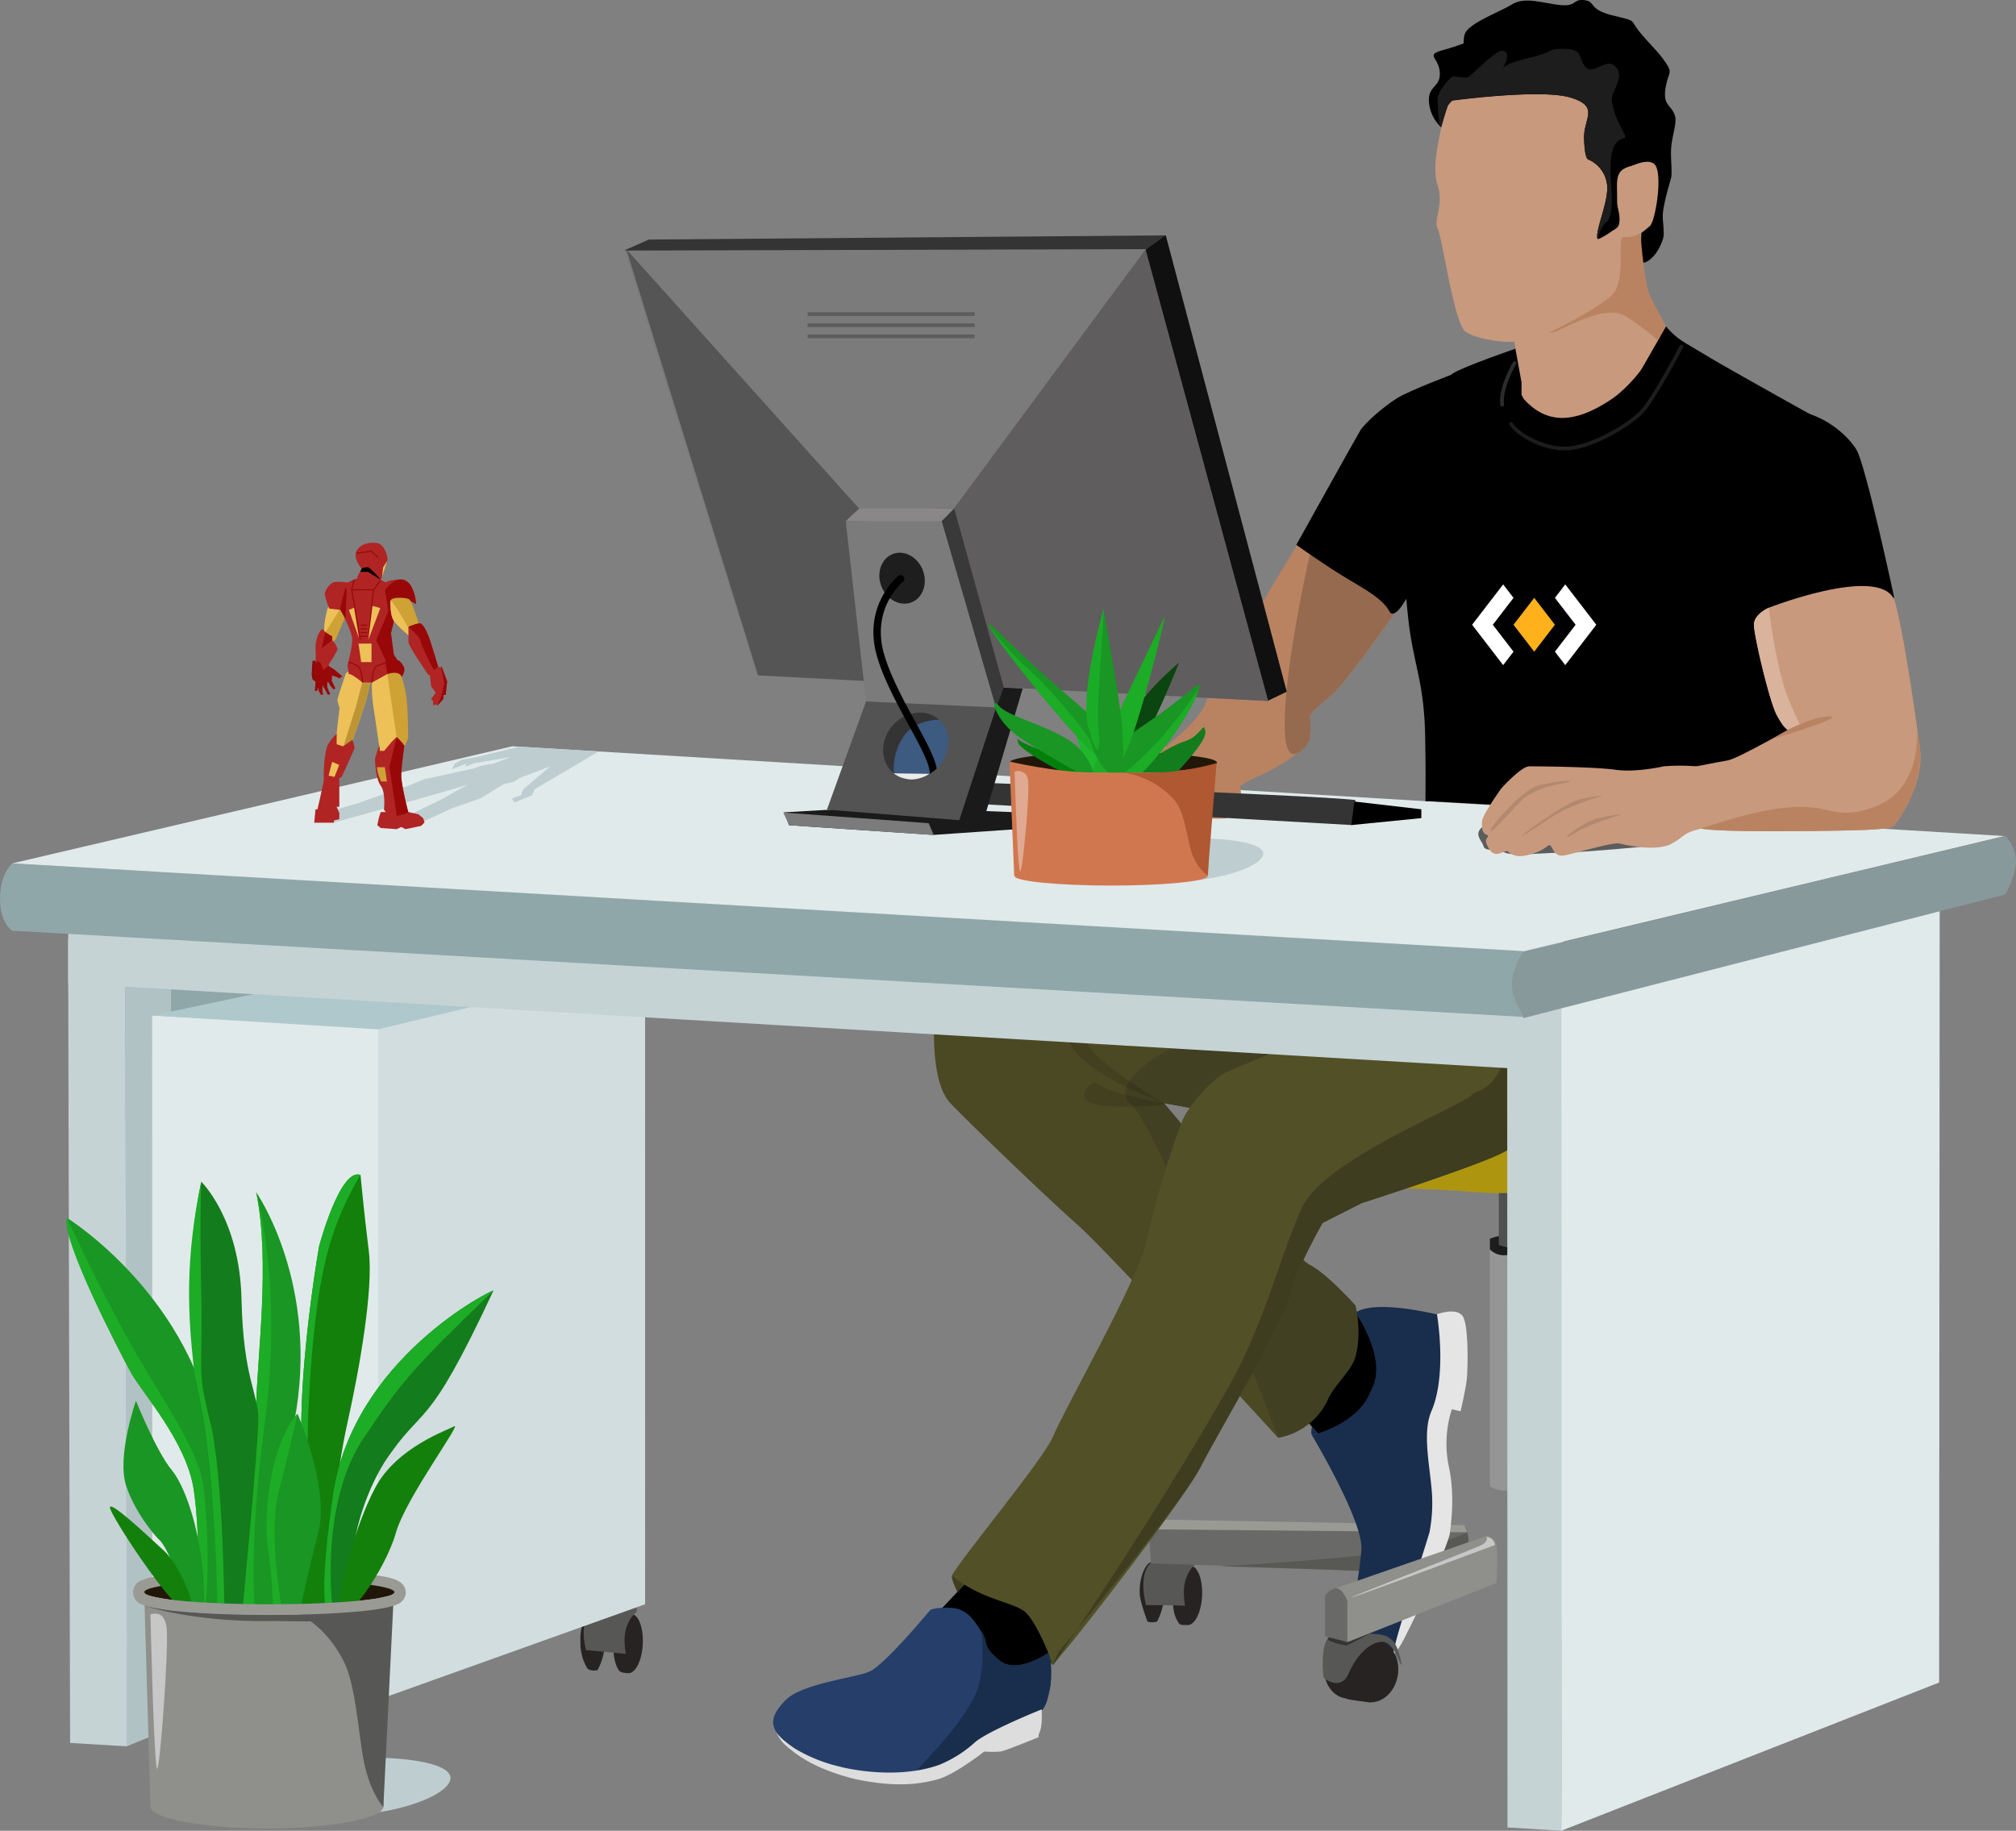 <svg id="Salesforce_service" data-name="Salesforce service" xmlns="http://www.w3.org/2000/svg" width="544.278" height="494.364" viewBox="0 0 544.278 494.364">
  <rect x="0" y="0" width="544.278" height="494.364" fill="#808080" stroke="none"/>
  <defs>
    <style>
      .cls-1, .cls-15, .cls-37, .cls-48, .cls-52, .cls-53, .cls-66, .cls-67 {
        fill: none;
      }

      .cls-2 {
        fill: #272323;
      }

      .cls-3 {
        fill: #575756;
      }

      .cls-4 {
        fill: #9a9a95;
      }

      .cls-5 {
        fill: #696967;
      }

      .cls-6 {
        fill: #585855;
      }

      .cls-7 {
        fill: #192d4d;
      }

      .cls-8 {
        fill: #e6e5e5;
      }

      .cls-9 {
        fill: #343433;
      }

      .cls-10 {
        fill: #8f8f8b;
      }

      .cls-11 {
        fill: #c7c7c7;
      }

      .cls-12 {
        fill: #253f6a;
      }

      .cls-13 {
        fill: #ddd;
      }

      .cls-14 {
        fill: #ad9510;
      }

      .cls-15 {
        stroke: #b4a263;
        stroke-dasharray: 2;
      }

      .cls-15, .cls-37, .cls-52, .cls-53, .cls-67 {
        stroke-linecap: round;
      }

      .cls-16 {
        opacity: 0.162;
      }

      .cls-17 {
        fill: #b4a263;
      }

      .cls-18 {
        fill: #887a48;
      }

      .cls-19 {
        fill: #4b4924;
      }

      .cls-20 {
        fill: #3e3d20;
      }

      .cls-21 {
        fill: #414022;
      }

      .cls-22 {
        fill: #525027;
      }

      .cls-23 {
        fill: #959595;
      }

      .cls-24 {
        fill: #1c1c1c;
      }

      .cls-25 {
        fill: #505050;
      }

      .cls-26 {
        opacity: 0.125;
      }

      .cls-27 {
        fill: #90a7aa;
      }

      .cls-28 {
        fill: #b1c2c4;
      }

      .cls-29 {
        fill: #d1ddde;
      }

      .cls-30 {
        fill: #e1eaeb;
      }

      .cls-31 {
        fill: #afc8cb;
      }

      .cls-32 {
        fill: #c6d3d5;
      }

      .cls-33 {
        fill: #87999b;
      }

      .cls-34 {
        fill: #b98362;
      }

      .cls-35 {
        fill: #966a4f;
      }

      .cls-36 {
        fill: #343434;
      }

      .cls-37 {
        stroke: #000;
        stroke-width: 2px;
      }

      .cls-38 {
        fill: #1a1a1a;
      }

      .cls-39 {
        fill: #535353;
      }

      .cls-40 {
        fill: #7c7b7b;
      }

      .cls-41 {
        fill: #5f5d5d;
      }

      .cls-42 {
        fill: #555;
      }

      .cls-43 {
        fill: #393939;
      }

      .cls-44 {
        fill: #101010;
      }

      .cls-45 {
        fill: #3d5a80;
      }

      .cls-46 {
        fill: #edebeb;
      }

      .cls-47 {
        fill: #898787;
      }

      .cls-48 {
        stroke: #5d5d5d;
      }

      .cls-49 {
        fill: #1f1e1e;
      }

      .cls-50 {
        fill: #c8997d;
      }

      .cls-51 {
        fill: #1d1d1d;
      }

      .cls-52 {
        stroke: #1d1d1d;
      }

      .cls-53 {
        stroke: #2c2c2c;
      }

      .cls-54 {
        fill: #fff;
      }

      .cls-55 {
        fill: #ffb11c;
      }

      .cls-56 {
        fill: #5c5c5c;
      }

      .cls-57 {
        fill: #b2886f;
      }

      .cls-58 {
        fill: #d9b39b;
      }

      .cls-59 {
        fill: #beced0;
      }

      .cls-60 {
        fill: #edc158;
      }

      .cls-61 {
        fill: #be9534;
      }

      .cls-62 {
        fill: #cfa236;
      }

      .cls-63 {
        fill: #b12424;
      }

      .cls-64 {
        fill: #980809;
      }

      .cls-65 {
        fill: #b02424;
      }

      .cls-66, .cls-67 {
        stroke: #980809;
        stroke-width: 0.3px;
      }

      .cls-68 {
        fill: #890a0b;
      }

      .cls-69 {
        fill: #211709;
      }

      .cls-70 {
        fill: #137c1c;
      }

      .cls-71 {
        fill: #0b450f;
      }

      .cls-72 {
        fill: #1fb72b;
      }

      .cls-73 {
        fill: #199623;
      }

      .cls-74 {
        fill: #1cac26;
      }

      .cls-75 {
        fill: #02800b;
      }

      .cls-76 {
        fill: #1aac26;
      }

      .cls-77 {
        fill: #d1774f;
      }

      .cls-78 {
        fill: #af5831;
      }

      .cls-79 {
        fill: #e0aa92;
      }

      .cls-80 {
        fill: #13800b;
      }

      .cls-81 {
        fill: #1dac26;
      }
    </style>
  </defs>
  <g id="Illustration" transform="translate(0)">
    <g id="stand" transform="translate(307.266 410.309)">
      <path id="Path_7956" data-name="Path 7956" class="cls-2" d="M3.5,16.057c1.933,0,4.361-3.994,4.361-8.412,0-2.3-.363-5.045-1.807-7.005C5.608-.269,4.428.057,3.5.057c-1.933,0-3.5,3.582-3.5,8S1.567,16.057,3.5,16.057Z" transform="matrix(-0.999, -0.052, 0.052, -0.999, 16.85, 28.737)"/>
      <path id="Path_7957" data-name="Path 7957" class="cls-2" d="M2.959,16.232c1.634,0,3.686-3.994,3.686-8.412,0-2.3-1.7-7.567-1.7-7.567A4.911,4.911,0,0,0,3.809,0,9.625,9.625,0,0,0,2.373.117,16.8,16.8,0,0,0,0,8.232C0,12.65,1.325,16.232,2.959,16.232Z" transform="translate(7.485 27.563) rotate(177)"/>
      <path id="Path_7955" data-name="Path 7955" class="cls-3" d="M3418.857,1843.418h0c-.006,0-3.139,2.078-3.3,7.439a24.681,24.681,0,0,0,.331,3.894s-3.44-.168-10.525-.168c0,0-2.383-8.346,1.419-11.541s9.722-.726,9.722-.726" transform="translate(-3403.21 -1831.466)"/>
      <path id="Path_7953" data-name="Path 7953" class="cls-4" d="M3416.549,1833l-82.975-1.529-2.173,2.747,85.994.848Z" transform="translate(-3328.519 -1831.466)"/>
      <path id="Path_7954" data-name="Path 7954" class="cls-5" d="M3397.811,1845.9c-4.074-.6-66.164-2.582-66.164-2.582l-.545-9.2,85.945.8s.73,2.694,0,3.03S3397.811,1845.9,3397.811,1845.9Z" transform="translate(-3328.198 -1831.466)"/>
      <path id="Path_7958" data-name="Path 7958" class="cls-6" d="M3378.505,1845.9c-4.074-.6-47.4-1.8-47.4-1.8s28.538-1.516,45.2-3.813,21.443-5.378,21.443-5.378.73,2.694,0,3.03S3378.505,1845.9,3378.505,1845.9Z" transform="translate(-3308.893 -1831.466)"/>
    </g>
    <g id="Group_919" data-name="Group 919" transform="translate(342.437 348.169)">
      <path id="Path_7944" data-name="Path 7944" d="M630.574,3046.038c1.09,1,10,7.062,10,7.062s8.488,12.318,5.469,20.638-15.467,12.12-15.467,12.12l-14.1-16.4Z" transform="translate(-616.478 -3046.038)"/>
      <path id="Path_7945" data-name="Path 7945" class="cls-7" d="M634.932,3054.465l-5.983-1.354s-18.694-4.9-23.7-.45c-.316.281.606-.808,2.3,2.68s6.007,11.584,2.194,18.25c-3.409,8.982-15.822,11.811-15.822,11.811s13.856,23.134,13.358,30.832-3.583,21-2.435,24.9,5.661,8.082,9.4,6S631.433,3113,631.1,3111.046s-1.32-21.391-1.1-25.644a29.024,29.024,0,0,1,1.1-6.927Z" transform="translate(-582.169 -3046.038)"/>
      <path id="Path_7946" data-name="Path 7946" class="cls-8" d="M604.7,3052.76s5.927-2.259,7.241,1.065,1.076,13.485.848,16.151-1.713,8.981-1.713,8.981l-2.35-.554a30.263,30.263,0,0,0-.9,15.085c1.744,7.685.76,15.267.335,18.514-.311,2.371-6.908,17.749-11.505,26.775a38.178,38.178,0,0,1-3.494,5.986c-2.02,2.011,8.77-30.07,9.554-33.3a41.493,41.493,0,0,0,.473-12.153c-.605-6.528-2.352-14.911,0-20.349C607.534,3068.906,604.7,3052.76,604.7,3052.76Z" transform="translate(-559.189 -3046.038)"/>
      <path id="Path_8003" data-name="Path 8003" class="cls-7" d="M633.5,3085.418s-.379-.446,0-2.289c.022,0,1.6,1.863,1.6,1.863Z" transform="translate(-621.743 -3046.038)"/>
    </g>
    <g id="chair-stand" transform="translate(356.339 414.785)">
      <ellipse id="Ellipse_87" data-name="Ellipse 87" class="cls-2" cx="7" cy="8.5" rx="7" ry="8.5" transform="translate(19.891 45.806) rotate(-172)"/>
      <path id="Path_7951" data-name="Path 7951" class="cls-2" d="M7,17.2c3.866,0,7-3.806,7-8.5S10.866.2,7,.2C6.382-.156.12.073.12.073S0,4.717,0,8.7C0,13.393,3.134,17.2,7,17.2Z" transform="translate(13.864 45.002) rotate(-172)"/>
      <path id="Path_7950" data-name="Path 7950" class="cls-3" d="M3370.43,1870.694c-.783-.069-2.084-6.518-5.506-6.207s-6.749,3.811-8.843,8.595-6.615,1.376-6.735,1.022-1-9.323,1.7-11.04,13.088-.591,13.088-.591a5.609,5.609,0,0,1,4.125,2.014C3369.825,1866.512,3370.43,1870.694,3370.43,1870.694Z" transform="translate(-3348.342 -1835.942)"/>
      <path id="Path_7952" data-name="Path 7952" class="cls-9" d="M3362.689,1865.509s-6.4-1.094-4.8-2.233,11.165-1.011,11.165-1.011Z" transform="translate(-3355.481 -1835.942)"/>
      <path id="Path_7949" data-name="Path 7949" class="cls-5" d="M3369.03,1864.578c-.138-.074-6.058-1.565-6.058-1.565s.036-10.52,0-10.9,2.147-2.6,3.656-2.009,3.193,4.027,3.193,4.027Z" transform="translate(-3361.588 -1835.942)"/>
      <path id="Path_7947" data-name="Path 7947" class="cls-10" d="M3363.872,1835.942a2.875,2.875,0,0,1,2.768,2.743c.437,2.8,0,9.9,0,9.9l-40.256,16v-11.147a11.674,11.674,0,0,0-1.49-2.583,2.281,2.281,0,0,0-1.574-.852Z" transform="translate(-3318.953 -1835.942)"/>
      <path id="Path_7948" data-name="Path 7948" class="cls-11" d="M3360.443,1836.092a3.786,3.786,0,0,1,1.586.805,2.787,2.787,0,0,1,.657,1.473s-39.033,14.526-38.723,14.149,33.044-13.085,35.088-14.149S3360.443,1836.092,3360.443,1836.092Z" transform="translate(-3315.443 -1835.942)"/>
    </g>
    <g id="Group_920" data-name="Group 920" transform="translate(208.727 424.037)">
      <path id="Path_7967" data-name="Path 7967" d="M741.842,861.422l-10.566,11.217,11.034,16.627s12.39,1.1,13.1,0,8.76-7.884,8.76-7.884l-.935-10.271Z" transform="translate(-686.626 -861.422)"/>
      <path id="Path_7966" data-name="Path 7966" class="cls-12" d="M808.4,883.457s-8.735,6.352-13.63,2.232-2.743-4.464-4.525-7.261-3.8-6.6-8.3-6.867-5.787.586-5.787.586-12.384,14.971-16.495,16.66-18.124,3.167-22.527,7.636-3.832,6.892-2.119,9.28c4.671,6.024,3.649,4.744,14.886,8.615,7.457,2.677,17.356,3.5,22.353,2.477,10.156-2.073,12.558-6.418,15.552-8.266s9.1-6.076,14.085-7.132,5.574-3.472,6.5-7.708S808.4,883.457,808.4,883.457Z" transform="translate(-733.749 -861.422)"/>
      <path id="Path_8004" data-name="Path 8004" class="cls-7" d="M770.35,883.457s-8.735,6.352-13.63,2.232-2.743-4.464-4.525-7.261c-.7-1.105,1.664,9.913-2.434,17.692-5.907,11.211-18.575,21.313-15.552,20.7,10.156-2.073,12.558-6.418,15.552-8.266s9.1-6.076,14.085-7.132,5.574-3.472,6.5-7.708S770.35,883.457,770.35,883.457Z" transform="translate(-695.697 -861.422)"/>
      <path id="Path_7968" data-name="Path 7968" class="cls-13" d="M807.964,898.961s.269,4.2-.515,6.049,0,1.333,0,1.333-9.125,3.77-10.548,4a26.719,26.719,0,0,1-4.441,0s-7.561,5.978-12.3,7.429c-6.091,1.733-12.839,2.067-22.632,0-11.085-2.775-16.03-6.724-18.646-9.057a9.478,9.478,0,0,1-2.612-3.76c.011.022.3,1.3,4.9,4.486a41.632,41.632,0,0,0,12.1,4.939c3.171.874,16.069,3.431,26.891-.387a32.63,32.63,0,0,0,9.778-6.131C793.548,904.745,807.964,898.961,807.964,898.961Z" transform="translate(-735.459 -861.422)"/>
    </g>
    <g id="Pant" transform="translate(251.592 248.84)">
      <path id="Path_7941" data-name="Path 7941" class="cls-14" d="M0,9.162S37.529-3.164,65.916.778s58.23,2.647,52.136,6.891S0,31.653,0,31.653Z" transform="translate(212.571 70.387) rotate(177)"/>
      <path id="Path_6602" data-name="Path 6602" class="cls-15" d="M651.947,2992.139l-20.28,15.074-1.214,9.162" transform="translate(-544.865 -2946.708)"/>
      <path id="Path_6600" data-name="Path 6600" class="cls-16" d="M3449.018,2894.361c1.781-4.524,2.024-2.689,2.024-2.689h70.813l-49.509,33.646S3447.237,2898.884,3449.018,2894.361Z" transform="translate(-3368.796 -2870.137)"/>
      <path id="Path_6601" data-name="Path 6601" class="cls-17" d="M2.757,29.113c-2.949,2.969-4.165-5.884-.418-10.071S20.178-7.316,15.718,2.47,5.706,26.144,2.757,29.113Z" transform="translate(56.194 62.056) rotate(160)"/>
      <path id="Path_6603" data-name="Path 6603" class="cls-18" d="M676.353,3017.962s-11.219-2.394-15.55-1.818-3.594-4.511,3.1-3.011A49.917,49.917,0,0,1,676.353,3017.962Z" transform="translate(-582.91 -2954.348)"/>
      <path id="Path_6604" data-name="Path 6604" class="cls-18" d="M0,0S6.394,2.1,8.862,1.6,10.91,5.56,7.094,4.242A24.192,24.192,0,0,1,0,0Z" transform="matrix(-0.848, -0.53, 0.53, -0.848, 93.409, 63.625)"/>
      <path id="Path_7940" data-name="Path 7940" class="cls-19" d="M105.675,784.725a38.711,38.711,0,0,1-1.364,15.739c-.876,2.856-4.713,6.46-5.922,9.179a18.317,18.317,0,0,1-13.642,10.725S39.112,770.374,30.73,762.984.791,734.828-3.722,730.026s-4.353-16.377-4.461-19.315-2.586-9.705,4.461-14.416,11.645-8.3,17.535-9.888S49.99,681,49.99,681l50.64,2.814s5.7,23.28,5.044,26.9-36,22.207-36,22.207l-15.72-2.892s34.47,41.226,39.225,43.61S105.675,784.725,105.675,784.725Z" transform="translate(8.692 -680.997)"/>
      <path id="Path_8002" data-name="Path 8002" class="cls-20" d="M.065,0s1.61.629.488,2.309C.463,2.24,0,1.667,0,1.667Z" transform="translate(31.887 198.531) rotate(-7)"/>
      <path id="Path_7960" data-name="Path 7960" class="cls-21" d="M38.579,784.725s1.824,7.089,0,13.738c-1.127,4.109-5.537,7.246-7.286,11.179a18.244,18.244,0,0,1-13.537,10.731S-13.92,737.417-22.3,730.026,3.1,700.6,53.739,703.411c0,0-14.506,3.681-15.16,7.3s-36,22.207-36,22.207l-15.72-2.892s34.47,41.226,39.225,43.61S38.579,784.725,38.579,784.725Z" transform="translate(75.788 -680.997)"/>
      <path id="Path_8001" data-name="Path 8001" class="cls-20" d="M4.65,4.2S4.812,3.281,2.621,0C2.445.136,0,3.552,0,3.552Z" transform="translate(9.5 181.37) rotate(-173)"/>
      <path id="Path_7939" data-name="Path 7939" class="cls-22" d="M45.459,762.386s-7.89,13.886-8.657,19.434-19.684,37.46-24.406,46.7c-4.2,8.21-30.718,42.587-37.109,50.055-.567.663-2.573,3.169-2.573,3.169s-4.418-12.1-7.908-14.595-11.312-3.011-19.436-9.5c2.459-4.738,25.006-31.693,27.344-37.661S-3.8,776.733-1.958,767.026s8.112-29.6,10.009-33.233,7.56-10.479,12.037-12.408,67.376-28.075,67.376-28.075,12.211,13.144,12.966,24.411-1.687,22.016-4.969,24.867-39.471,14.46-39.471,14.46Z" transform="translate(60.013 -680.997)"/>
      <path id="Path_7959" data-name="Path 7959" class="cls-20" d="M18.115,762.386s-7.89,13.886-8.657,19.434-19.684,37.46-24.406,46.7c-4.2,8.21-31.857,42.274-38.248,49.742a16.969,16.969,0,0,0-1.435,3.482s27.161-39.345,47.376-75.116c9.86-17.449,13.788-35.167,19.828-48.409,6.1-13.384,45.666-28.305,46.141-30.8,17.692-5.9,1.407-34.106,1.407-34.106s12.211,13.144,12.966,24.411-1.687,22.016-4.969,24.867-39.471,14.46-39.471,14.46Z" transform="translate(87.356 -680.997)"/>
      <path id="Path_7942" data-name="Path 7942" class="cls-23" d="M586.889,3020.162v66.79a39.031,39.031,0,0,1-7.483,1.18c-2.9,0-4.121-1.18-4.121-1.18v-66.79a10.753,10.753,0,0,1,4.6-.884A41.517,41.517,0,0,1,586.889,3020.162Z" transform="translate(-424.639 -2934.5)"/>
      <path id="Path_7964" data-name="Path 7964" class="cls-24" d="M586.889,3019.347v5.16s-4.582.091-7.483.091a5.226,5.226,0,0,1-4.121-1.576v-2.855a10.7,10.7,0,0,1,4.6-.889C582.788,3019.279,586.889,3019.347,586.889,3019.347Z" transform="translate(-424.639 -2934.5)"/>
      <path id="Path_7963" data-name="Path 7963" class="cls-25" d="M584.476,3020.162V3034.1a39.816,39.816,0,0,1-5.829.674,6.707,6.707,0,0,1-3.362-.674v-13.941Z" transform="translate(-422.227 -2946.828)"/>
      <path id="Path_7961" data-name="Path 7961" class="cls-26" d="M700.406,2995.7s-19.262-11.6-20.432-16.322-8.809-2.954-2.13,3.742,21.033,11.915,21.033,11.915" transform="translate(-638.008 -2946.708)"/>
      <path id="Path_7962" data-name="Path 7962" class="cls-26" d="M.09.39S12.533,9.416,13.468,12.382s8.625,0,3.289-4.209S0,0,0,0" transform="matrix(-0.899, 0.438, -0.438, -0.899, 62.863, 49.348)"/>
    </g>
    <g id="Table" transform="translate(0 201.514)">
      <path id="Path_7965" data-name="Path 7965" class="cls-27" d="M3326.621,3107.173c.236-7.623,0-226.068,0-226.068l101.976-26.543v212.96Z" transform="translate(-3285.073 -2848.125)"/>
      <path id="Path_2021" data-name="Path 2021" class="cls-28" d="M12.35,5.465-.052,0,.41,216.852l11.762-4.843Z" transform="translate(33.83 53.191)"/>
      <g id="Draw" transform="translate(39.827 55.511)">
        <g id="Group_925" data-name="Group 925" transform="translate(116.414 176.213)">
          <path id="Path_7978" data-name="Path 7978" class="cls-2" d="M3.5,16c1.933,0,4.361-3.994,4.361-8.412,0-2.3-.363-5.045-1.807-7.005C5.61.049,4.428,0,3.5,0,1.567,0,0,3.582,0,8S1.567,16,3.5,16Z" transform="matrix(-0.999, -0.052, 0.052, -0.999, 16.878, 18.752)"/>
          <path id="Path_7979" data-name="Path 7979" class="cls-2" d="M2.959,16.3c1.634,0,3.686-3.994,3.686-8.412A13.086,13.086,0,0,0,5.091.591,3.05,3.05,0,0,0,3.809.068C2.7-.135,2.373.182,2.373.182A16.8,16.8,0,0,0,0,8.3C0,12.714,1.325,16.3,2.959,16.3Z" transform="translate(7.514 17.7) rotate(177)"/>
          <path id="Path_7980" data-name="Path 7980" class="cls-3" d="M3418.944,1843.418h0c-.006,0-3.139,2.078-3.3,7.439a24.681,24.681,0,0,0,.331,3.894s-3.516-.365-10.726-1.035c0,0-2.182-7.478,1.62-10.674s9.053-.715,12.071-.954" transform="translate(-3403.272 -1841.394)"/>
        </g>
        <g id="Group_926" data-name="Group 926" transform="translate(47 200.818)">
          <path id="Path_7978-2" data-name="Path 7978" class="cls-2" d="M3.5,16c1.933,0,4.361-3.994,4.361-8.412,0-2.3-.363-5.045-1.807-7.005C5.61.049,4.428,0,3.5,0,1.567,0,0,3.582,0,8S1.567,16,3.5,16Z" transform="matrix(-0.999, -0.052, 0.052, -0.999, 16.878, 18.752)"/>
          <path id="Path_7979-2" data-name="Path 7979" class="cls-2" d="M2.959,16.3c1.634,0,3.686-3.994,3.686-8.412A13.086,13.086,0,0,0,5.091.591,3.05,3.05,0,0,0,3.809.068C2.7-.135,2.373.182,2.373.182A16.8,16.8,0,0,0,0,8.3C0,12.714,1.325,16.3,2.959,16.3Z" transform="translate(7.514 17.7) rotate(177)"/>
          <path id="Path_7980-2" data-name="Path 7980" class="cls-3" d="M3418.944,1843.418h0c-.006,0-3.139,2.078-3.3,7.439a24.681,24.681,0,0,0,.331,3.894s-3.516-.365-10.726-1.035c0,0-2.182-7.478,1.62-10.674s9.053-.715,12.071-.954" transform="translate(-3403.272 -1841.394)"/>
        </g>
        <g id="Group_927" data-name="Group 927" transform="translate(0 197.818)">
          <path id="Path_7978-3" data-name="Path 7978" class="cls-2" d="M3.5,16c1.933,0,4.361-3.994,4.361-8.412,0-2.3-.363-5.045-1.807-7.005C5.61.049,4.428,0,3.5,0,1.567,0,0,3.582,0,8S1.567,16,3.5,16Z" transform="matrix(-0.999, -0.052, 0.052, -0.999, 16.878, 18.752)"/>
          <path id="Path_7979-3" data-name="Path 7979" class="cls-2" d="M2.959,16.3c1.634,0,3.686-3.994,3.686-8.412A13.086,13.086,0,0,0,5.091.591,3.05,3.05,0,0,0,3.809.068C2.7-.135,2.373.182,2.373.182A16.8,16.8,0,0,0,0,8.3C0,12.714,1.325,16.3,2.959,16.3Z" transform="translate(7.514 17.7) rotate(177)"/>
          <path id="Path_7980-3" data-name="Path 7980" class="cls-3" d="M3418.944,1843.418h0c-.006,0-3.139,2.078-3.3,7.439a24.681,24.681,0,0,0,.331,3.894s-3.516-.365-10.726-1.035c0,0-2.182-7.478,1.62-10.674s9.053-.715,12.071-.954" transform="translate(-3403.272 -1841.394)"/>
        </g>
        <g id="Group_928" data-name="Group 928" transform="translate(1.261)">
          <path id="Path_7970" data-name="Path 7970" class="cls-29" d="M3560.393,1755.288l-72.161,25.814-3.862-182.108,76.008-16.237Z" transform="translate(-3427.308 -1579.115)"/>
          <path id="Path_7971" data-name="Path 7971" class="cls-30" d="M3556.493,1777.6l-.043-181.543,61.005,3.329-.048,181.477Z" transform="translate(-3556.449 -1578.867)"/>
          <path id="Path_7972" data-name="Path 7972" class="cls-31" d="M3617.445,1582.824l-51.57-3.642-81.49,17.194,60.94,3.724Z" transform="translate(-3484.376 -1579.182)"/>
        </g>
      </g>
      <path id="Path_2017" data-name="Path 2017" class="cls-32" d="M3421.189,2861.7l393.232,26.159v15.7l-393.232-23.186Z" transform="translate(-3402.772 -2816.366)"/>
      <path id="Path_2016" data-name="Path 2016" class="cls-32" d="M15.2,0H0L.08,239.359l14.58.909Z" transform="translate(406.907 52.582)"/>
      <path id="Path_2015" data-name="Path 2015" class="cls-30" d="M3326.467,3110.672c.236-7.735.031-229.177.031-229.177l102.13-26.416-.154,215.575Z" transform="translate(-2904.95 -2817.841)"/>
      <path id="Path_2013" data-name="Path 2013" class="cls-27" d="M3424.774,2860.655l408.063,23.5v17.966l-408.063-23.3s-3.291-1.991-3.281-8.663S3424.774,2860.655,3424.774,2860.655Z" transform="translate(-3421.493 -2829.026)"/>
      <path id="Path_2012" data-name="Path 2012" class="cls-30" d="M3856.772,2859.11l-129.929,31.066-407.9-23.693,135.005-31.62Z" transform="translate(-3315.618 -2834.864)"/>
      <path id="Path_2014" data-name="Path 2014" class="cls-33" d="M3318.915,2898.455c.11-1.316-3.066-4.293-3.066-9.026s3.066-8.957,3.066-8.957l130.138-31.208a10.386,10.386,0,0,1,2.865,6.748c0,3.947-2.865,9.041-2.865,9.041Z" transform="translate(-2907.64 -2825.048)"/>
      <path id="Path_2018" data-name="Path 2018" class="cls-32" d="M14.907,0H-.5L.034,217.068l15.37.916Z" transform="translate(18.891 52.061)"/>
    </g>
    <g id="Coder-illustration" transform="translate(168.633)">
      <g id="Right-hand" transform="translate(121.974 147.198)">
        <path id="Path_2010" data-name="Path 2010" class="cls-34" d="M3510.127,2805.715s-12.915,18.737-17.236,22.294a38.318,38.318,0,0,0-5.542,5.175,26.883,26.883,0,0,1,0,6.589c-.5,2.478-8.707,7.591-13.748,9.8a27.956,27.956,0,0,0-7.467,4.509l-16.991-12.964s8.712-6.876,10.1-11.31,24.675-42.6,24.675-42.6,9.377-.057,16.223,5.674A39.712,39.712,0,0,1,3510.127,2805.715Z" transform="translate(-3424.357 -2787.212)"/>
        <path id="Path_2035" data-name="Path 2035" class="cls-34" d="M3525.356,2838.813a31.494,31.494,0,0,1,.907,5.035c.124,2.106-3.88,5.958-3.88,5.958-.192.959-40.186-1.744-40.186-1.744s-1.891-8.242,2-9.25,2.912-8.209,6.649-6.832,8.755-2.626,12.129-1.594,6.271-1.541,6.271-1.541Z" transform="translate(-3481.738 -2776.15)"/>
        <path id="Path_6594" data-name="Path 6594" class="cls-35" d="M3478.68,2805.715s-12.915,18.737-17.236,22.294a38.318,38.318,0,0,0-5.542,5.175,26.883,26.883,0,0,1,0,6.589c-.2,1-6.024,9.058-6.679-1.5-.933-15.018,6.679-48.386,6.679-48.386s5.946-2.732,12.792,3A39.712,39.712,0,0,1,3478.68,2805.715Z" transform="translate(-3392.91 -2787.212)"/>
      </g>
      <g id="Computer" transform="translate(0 63.555)">
        <path id="Path_2033" data-name="Path 2033" class="cls-36" d="M3577.912,2848.271c-10.174-1.307-120.518-5.431-120.518-5.431v5.431l119.619,6.762Z" transform="translate(-3380.607 -2695.794)"/>
        <path id="Path_2034" data-name="Path 2034" d="M3443.333,2853.808l18.906-1.883v-2.38l-18.055-2.09Z" transform="translate(-3247.144 -2694.569)"/>
        <path id="Path_2041" data-name="Path 2041" class="cls-37" d="M3564.919,2789.771s-10.418,7.942-6.4,21.315,13.248,24.371,12.027,28.337" transform="translate(-3489.352 -2697.423)"/>
        <path id="Path_2028" data-name="Path 2028" class="cls-38" d="M3563.936,2864.161l-38.994-2.61-1.357-3.491,25.238-1.46,52.861,2.033v2.918Z" transform="translate(-3480.539 -2702.265)"/>
        <path id="Path_2027" data-name="Path 2027" class="cls-38" d="M3580.76,2823.5l-10.6,35.788-6.641.313-30.264-2.809,13.939-36.326Z" transform="translate(-3473.116 -2701.731)"/>
        <path id="Path_2026" data-name="Path 2026" class="cls-39" d="M3580.134,2823.459l-11.855,36.188-35.725-2.847,13.127-36.334Z" transform="translate(-3477.931 -2701.731)"/>
        <path id="Path_2025" data-name="Path 2025" class="cls-36" d="M118.021,4.628-21.532,5.757l-6.4,2.845L12.7,120.814l133,9.421,4.979-2.4Z" transform="translate(28.054 -4.628)"/>
        <path id="Path_2011" data-name="Path 2011" class="cls-40" d="M112.768,5.565l-140.7.39,35.7,114.611,137.98,7.022Z" transform="translate(27.934 -1.849)"/>
        <path id="Path_2088" data-name="Path 2088" class="cls-41" d="M23.911,5.565-27.934,75.658l13.285,48.22,71.535,3.709Z" transform="translate(116.791 -1.849)"/>
        <path id="Path_2089" data-name="Path 2089" class="cls-42" d="M143.074,75.664l-62.9-70.1,35.591,115.113,29.543,1.531Z" transform="translate(-79.74 -1.849)"/>
        <path id="Path_2030" data-name="Path 2030" class="cls-43" d="M3542.926,2831.8l-12.014-45.12,3.631-3.02,25.7-.342,13.391,48.339-2.025,5.389Z" transform="translate(-3471.26 -2709.588)"/>
        <path id="Path_2044" data-name="Path 2044" class="cls-44" d="M-22.545,4.628l-5.389,3.882L5.141,130.236l4.979-2.4Z" transform="translate(168.62 -4.628)"/>
        <path id="Path_2029" data-name="Path 2029" class="cls-40" d="M3534.362,2834.816l-5.486-48.67,25.818-.334,14.731,50.622Z" transform="translate(-3469.176 -2708.959)"/>
        <path id="Path_6577" data-name="Path 6577" class="cls-45" d="M8.225,18.98c4.542,0,8.225-4.249,8.225-9.49S12.767,0,8.225,0,0,4.249,0,9.49,3.682,18.98,8.225,18.98Z" transform="translate(78.836 150.463) rotate(-140)"/>
        <path id="Path_6578" data-name="Path 6578" class="cls-46" d="M2.953,1.634A9.494,9.494,0,0,0,0,6.106L7.488,0A7.16,7.16,0,0,0,5.141.455,11.97,11.97,0,0,0,2.953,1.634Z" transform="translate(78.389 150.083) rotate(-140)"/>
        <path id="Path_2042" data-name="Path 2042" class="cls-37" d="M3561.5,2831.58" transform="translate(-3484.084 -2697.423)"/>
        <path id="Path_2031" data-name="Path 2031" class="cls-36" d="M.121,18.98c4.626,0,8.375-4.249,8.375-9.49S4.747,0,.121,0c-.54,0,.9.742.9.742s5.5,4.1,5.581,8.224c.05,2.791-1.731,6.643-1.731,6.643S-.611,18.98.121,18.98Z" transform="translate(72.627 145.253) rotate(-140)"/>
        <path id="Path_2032" data-name="Path 2032" class="cls-36" d="M3547.575,2844.75a15.5,15.5,0,0,1,3.116-10.654c1.557-1.927,4.459-3.692,9.083-3.906,1.04-.048-4.219-.649-3.645-1.091,2.775.058-3.868.007-3.974,0-.229-.015-4.361,4.064-4.361,4.064l-1.665,5.809.747,4.723Z" transform="translate(-3474.886 -2699.439)"/>
        <path id="Path_2038" data-name="Path 2038" class="cls-47" d="M3546.881,2786.793l3.808-3.477h25.6l-3.429,3.477Z" transform="translate(-3487.299 -2709.588)"/>
        <path id="Path_2039" data-name="Path 2039" class="cls-40" d="M706.044,2917.276c.238-.005,39.278,2.885,39.278,2.885l1.357,3.192-38.995-2.658Z" transform="translate(-663.228 -2761.423)"/>
        <path id="Path_6586" data-name="Path 6586" class="cls-48" d="M740.089,2782.685h-45.1" transform="translate(-645.581 -2761.423)"/>
        <path id="Path_6587" data-name="Path 6587" class="cls-48" d="M740.089,2782.685h-45.1" transform="translate(-645.581 -2758.423)"/>
        <path id="Path_6588" data-name="Path 6588" class="cls-48" d="M740.089,2782.685h-45.1" transform="translate(-645.581 -2755.423)"/>
        <g id="Group_570" data-name="Group 570" transform="translate(66.799 83.891)">
          <ellipse id="Ellipse_30" data-name="Ellipse 30" class="cls-49" cx="6" cy="7" rx="6" ry="7" transform="translate(16.22 13.07) rotate(159)"/>
          <path id="Path_2040" data-name="Path 2040" class="cls-37" d="M3561.882,2790.161s-9.378,7.552-5.355,20.926,15.982,28.115,13.991,32.8" transform="translate(-3554.154 -2781.315)"/>
          <path id="Path_2043" data-name="Path 2043" class="cls-39" d="M3558.073,2841.178a15.058,15.058,0,0,1-1.318,1.1c-.721.528-1.568,1.017-1.568,1.017s-2.588,5.46.71,4.756S3558.073,2841.178,3558.073,2841.178Z" transform="translate(-3540.369 -2781.315)"/>
        </g>
      </g>
      <g id="Face_and_neck" data-name="Face and neck" transform="translate(217.137)">
        <path id="Path_2003" data-name="Path 2003" class="cls-50" d="M3388.537,2744.867s1.5,7.488,2.1,12.2a34.933,34.933,0,0,1,0,8.635s.65,19.931,1.552,19.776,41.131-35.869,41.131-35.869l-8.012-14.6-9.354-5.591-19.653,5.591Z" transform="translate(-3366.025 -2655.333)"/>
        <path id="Path_1999" data-name="Path 1999" class="cls-50" d="M3452.278,2747.822s-2.7-6.137-2.415-16.375,3.652-29,2.415-34.139-23.247-11.438-30.516-12.135-23.706,5.558-24.926,12.135-3.609,14.5-1.83,19.826-1.253,9.4,0,11.692,4.408,25.537,7.442,27.761,11.652,3.333,14.723,2.58,22.557-9.649,23.783-12.285,6.956.939,6.956.939Z" transform="translate(-3392.636 -2667.087)"/>
        <path id="Path_2001" data-name="Path 2001" d="M3421.056,2697.208c8.006,2.424,3.569,5.584,3.688,10.941s1.014,5.734,1.014,5.734a8.419,8.419,0,0,1,5.22,8.422c-.21,4.351-3.35,11.406-2.58,13.061.028.3,1.911-.692,3.848-2.073.73-.509,1.807-.884,1.987-2.137.374-2.608-.605-3.88-.574-6.146.079-5.613-.979-8.424,4.539-9.471,4.562-.865.61,24.917,2.446,26.215.332.243,3.578-.792,5.4-6.388.569-1.746-.253-4.908,0-7.13.445-3.875,2.227-9.042,2.281-9.845.173-2.564-.33-5.368,0-8.275.348-3.06,1.474-6.087.983-7.841-.871-3.11-3.307-2.76-2.593-7.441s2.154-4.015,0-7.141-3.783-4.357-6.83-8.029-.505-2.951-7.349-4.61-4.5-3.822-7.793-4.153-1.8,2.039-7.3,1.226-8.928-2.011-12.281,0-10.91,4.792-12.448,7.537,1.356,13.181-1.446,15.17-2.09,3.2-2.09,3.2S3413.05,2694.785,3421.056,2697.208Z" transform="translate(-3382.846 -2670.869)"/>
        <path id="Path_2002" data-name="Path 2002" d="M3436.981,2697.47a57.788,57.788,0,0,0-1.736,5.691,10.433,10.433,0,0,1-3.325-7.05c-.148-4.357,3.185-3.668,2.936-7.812s-4.176-4.634,1.056-6.047a64.829,64.829,0,0,0,9.675-3.52,35.866,35.866,0,0,1-2.7,11.592C3441.245,2693.853,3437.486,2696.067,3436.981,2697.47Z" transform="translate(-3431.915 -2668.783)"/>
        <path id="Path_2000" data-name="Path 2000" class="cls-50" d="M3393.327,2708.108s7.391-4.61,9.1-1.2-.272,15.008-1.666,16.105-4.243,4.217-6.252,1.866S3393.327,2708.108,3393.327,2708.108Z" transform="translate(-3341.108 -2661.97)"/>
        <path id="Path_6582" data-name="Path 6582" class="cls-34" d="M508.133,2780.63c1.247,1.15,14.41-8.659,20.99-4.109s8.088,6.164,8.088,6.164l2.541-3.324s-2.969-5.363-4.554-8.713-2.559-16.866-2.559-16.866a6.838,6.838,0,0,1-4.468,1.087c-2.184-.446,1.02,11.77-3.328,15.779S508.133,2780.63,508.133,2780.63Z" transform="translate(-475.529 -2690.869)"/>
        <path id="Path_6605" data-name="Path 6605" class="cls-51" d="M3438.541,2697.208c8.006,2.424,3.569,5.584,3.688,10.941s1.014,5.734,1.014,5.734a8.419,8.419,0,0,1,5.22,8.422c-.21,4.351-3.35,11.406-2.58,13.061.028.3.643-3.32,2.58-4.7.73-.509,1.236-3.013,1.268-5.279.079-5.613-2.1-16.19,3.414-17.237,1.227-.233-2.61-4.1-3.414-10.116-.3-2.29,3.3-5.977,1.413-8.63-2.521-3.54-5.5,1.2-7.9,0-1.91-.962-1.672-4.16-3.378-4.827-2.21-.869-5.843-.564-6.783,0-3.353,2.011-11.59,2.448-13.127,5.193-.9,1.608,3.732-5.128,0-5.193-1.449-.026-6.275,4.816-8.832,6.972-.833.7-4.089-.259-4.453,0-1.384.983-4.414,4.76-3.994,6.4.077.314.176,7.125.98,7.157l1.758-5.8,1.256-1.361S3430.535,2694.785,3438.541,2697.208Z" transform="translate(-3400.331 -2670.869)"/>
      </g>
      <g id="T-shirt" transform="translate(181.344 88.13)">
        <path id="Path_2006" data-name="Path 2006" d="M3405.568,2756.89l-18.133,25.918-12.146-24.735v-3.367l-1.661-9.047s-14.181,4.881-16.889,6.675-15.217,30.955-14.208,39.934,1.3,21.215,2.739,30.522,3.764,14.165,4.011,27.687c.142,7.775.121,13.567.073,17.392,0-.379,34.415,2.625,104.827,3.655l21.68-58.885s-7.642-35.634-10.166-39.751-8.815-9.341-15.7-10.315S3405.568,2756.89,3405.568,2756.89Z" transform="translate(-3314.489 -2739.623)"/>
        <path id="Path_2007" data-name="Path 2007" d="M3433.41,2740.227s-5.878,12.418-14.4,18.615c-12.4,8.575-19.659,5.919-25.106-.728-10.638-12.982-5.6,27.333-5.6,27.333s55.529,7.277,53.939,4.409S3433.41,2740.227,3433.41,2740.227Z" transform="translate(-3333.397 -2739.533)"/>
        <path id="Path_2008" data-name="Path 2008" d="M3369.514,2740.164l-10.736,18.715,51.579,6.105s-23.6-13.124-29.154-16.465c-1.022-.615-5.577-3.3-6.663-3.982A19.532,19.532,0,0,1,3369.514,2740.164Z" transform="translate(-3269.684 -2740.164)"/>
        <path id="Path_2009" data-name="Path 2009" d="M3478.572,2750.826s-12.641,4.745-16.006,6.874-8.562,6.576-9.844,8.7-17.249,30.848-17.249,30.848,3.382,2.446,9.771,6.65,13.133,7.126,15.362,11.3,10.391-13.407,11.075-23.511S3478.572,2750.826,3478.572,2750.826Z" transform="translate(-3435.472 -2738.249)"/>
        <path id="Path_6584" data-name="Path 6584" class="cls-52" d="M550.169,2784.457s-7.454,14.308-10.888,17.813-13.394,9.391-19.917,9.706-13.5-3.906-15.176-6.633" transform="translate(-446.207 -2778.999)"/>
        <path id="Path_6585" data-name="Path 6585" class="cls-53" d="M3401.05,2704.875s-3.952,6.6-3.373,11.281" transform="translate(-3342.103 -2694.999)"/>
        <g id="LOGO" transform="translate(47.465 69.677)">
          <g id="Group_1" data-name="Group 1" transform="translate(0)">
            <path id="Path_1" data-name="Path 1" class="cls-54" d="M191.064,308.86l-2.794,3.632,2.794,3.633,2.794-3.633,2.794-3.632,2.794-3.633-2.794-3.633-2.794-3.632-2.794-3.633-2.794,3.633,5.588,7.264Z" transform="translate(-165.918 -294.33)"/>
            <path id="Path_2" data-name="Path 2" class="cls-55" d="M329.69,336.955l2.794,3.633,2.794,3.632,5.588-7.265-2.794-3.633-2.794-3.632-2.794,3.632Z" transform="translate(-318.514 -326.057)"/>
            <path id="Path_3" data-name="Path 3" class="cls-54" d="M471.11,305.227l2.793,3.633,2.794,3.632,2.794,3.633,2.795-3.633-2.795-3.632-2.794-3.633,2.794-3.633,2.795-3.632-2.795-3.633-2.794,3.633-2.794,3.632Z" transform="translate(-471.11 -294.33)"/>
          </g>
        </g>
      </g>
      <g id="left-hand" transform="translate(230.486 158.249)">
        <path id="mouse" class="cls-56" d="M3408.424,2855.366s-16.866,1.63-21.972,1.671-14.945,1.109-16.9,0-5.194-.061-5.633-1.671-2.938-3.251,0-5.458,25.694-7.8,25.694-7.8h12.16Z" transform="translate(-3362.513 -2785.118)"/>
        <path id="Path_1998" data-name="Path 1998" class="cls-50" d="M3427.461,2834.452s-7.352,1.715-12.943.922-21.378-.954-23.373-.922-7.192,5.5-7.773,6.346-4.879,6.963-4.925,8.563-.042,3.045,1.21,3.541-.637.787,0,2.376,1.552,3.412,3.715,2.639,1.56-.8,2.7,0,2.758,1.24,6.433,0,3.929-2.887,4.587-1.861,1.225,2.728,3.234,2.507,13.336-3.721,15.206-3.285,10.062,2.331,14.21,0,2.5-2.657,8.2-4.105,7.538-5.4,5.373-8.587-3.011-7.709-6.995-8.133A54.606,54.606,0,0,0,3427.461,2834.452Z" transform="translate(-3377.46 -2785.764)"/>
        <path id="Path_1995" data-name="Path 1995" class="cls-57" d="M3415.4,2844.725s-7.855,2.152-12.928,5.263,2.128-3.25,6.939-4.354S3415.4,2844.725,3415.4,2844.725Z" transform="translate(-3376.886 -2782.992)"/>
        <path id="Path_1996" data-name="Path 1996" class="cls-57" d="M3422.465,2844.725s-7.855,2.152-12.928,5.263c-.335.205-7.812,5.1-8.4,5.413-2.931,1.613,10.843-8.736,15.336-9.768C3421.287,2844.529,3422.465,2844.725,3422.465,2844.725Z" transform="translate(-3389.015 -2788.053)"/>
        <path id="Path_1997" data-name="Path 1997" class="cls-57" d="M3421.83,2844.781c-1.506.641-6.349.428-12.171,4.277-.335.206-8.055,8.562-8.642,8.873-2.93,1.613,7.924-11.158,12.418-12.19C3418.246,2844.637,3423.335,2844.14,3421.83,2844.781Z" transform="translate(-3397.237 -2791.906)"/>
        <path id="Path_2004" data-name="Path 2004" class="cls-50" d="M3342.845,2854.207c1.053.441,8.941.968,28.98.756s22.952-.518,23.911-1.871,11.181-15.4,4.578-26.291-23.178-4.543-27.282-2.508-19.636,11.091-22.526,11.578-11.734,2.259-11.734,2.259l-1.976,4.628Z" transform="translate(-3283.149 -2788.797)"/>
        <path id="Path_2005" data-name="Path 2005" class="cls-50" d="M3381.758,2839.729s-3.753-28.586-6.666-39.352-34.134,1.417-34.134,1.417-3.938,1.686-4,4.508,4.283,21.187,6.194,24.534a17.192,17.192,0,0,0,3.481,4.608Z" transform="translate(-3262.548 -2795.934)"/>
        <path id="Path_6579" data-name="Path 6579" class="cls-34" d="M3336.865,2854.235c1.053.441,8.444.94,28.483.728s22.952-.518,23.911-1.871c.9-1.274,9.452-12.43,5.825-25.144,0,0,1.441,15.582-11.272,20.391C3368.16,2854.259,3374.029,2841.721,3336.865,2854.235Z" transform="translate(-3276.672 -2788.797)"/>
        <path id="Path_6580" data-name="Path 6580" class="cls-58" d="M3373.305,2801.794s-3.938,1.686-4,4.508,4.283,21.187,6.194,24.534c.856,1.5,1.858,3.5,3.075,3.924.473.177,3.18-1.322,3.18-1.322a90.119,90.119,0,0,1-4.019-9.4C3374.935,2815.42,3373.305,2801.794,3373.305,2801.794Z" transform="translate(-3294.895 -2795.934)"/>
        <path id="Path_6581" data-name="Path 6581" class="cls-34" d="M468.374,2887.667s7.347-3.645,11.023-3.333-15.934,6.145-15.934,6.145Z" transform="translate(-384.312 -2849.118)"/>
      </g>
    </g>
    <g id="Ironman" transform="translate(84.143 146.554)">
      <path id="shadow" class="cls-59" d="M3682.6,2859l8.448-3.877,7.691-2.678,6.174-3.8,2.927-.708s.787-.529,1.823-1.141c1.839-.671,7.913-3,7.913-3l-7.347,6.221-.566,1.6-2.421.83.6,1.16,4.791-1.99.675-1.6,17.306-10.231-21.435-1.295-11.489,2.787-4.05.738-1.97,1.139-.62,1.412,3.966-1.553-.542.782h.542l1.8-.782,10.154-1.736-5.015,1.877a22.781,22.781,0,0,0-2.765.431,10.75,10.75,0,0,0-2.105.74l-13.68,2.98s-4.086,1.83-6.969,2.711c-3.818,1.167-10.342,3.592-10.342,3.592l-5.231,1.519s-7.841,4.34-7.047,3.877c1.245-.725,5.246,0,5.246,0s35.359-9.722,36.384-10.357c.281-.174-7.4,4.137-7.4,4.137s-9.467,4.566-15.521,7.57Z" transform="translate(-3653.139 -2783.423)"/>
      <path id="Path_6589" data-name="Path 6589" class="cls-60" d="M817.827,2840.905s-.245,1.592-1.052,4.678-3.931,11.628-3.931,11.628-2.017,2.254-2.409,2.087-1.651.692-1.857-.889.957-10.383.957-10.383a8.257,8.257,0,0,1-.585-2.146c.028-.63,2.259-7.19,2.259-7.19l.972-.808Z" transform="translate(-801.982 -2803.423)"/>
      <path id="Path_6590" data-name="Path 6590" class="cls-61" d="M815.955,2840.905s-.245,1.592-1.052,4.678-3.931,11.628-3.931,11.628-2.017,2.254-2.409,2.087c-.218-.093,3.372-11.189,3.372-11.189l1.918-7.2A4.618,4.618,0,0,1,815.955,2840.905Z" transform="translate(-800.11 -2803.423)"/>
      <path id="Path_2054" data-name="Path 2054" class="cls-62" d="M3723.047,2803.291s-2.242,5.241-2.5,5.88a2.588,2.588,0,0,1-1.036,1.065l-2.267-2.079a24.469,24.469,0,0,1,.953-6.922,3.935,3.935,0,0,1,.955-1.557c2-1.832,3.894,1.607,3.894,1.607Z" transform="translate(-3713.893 -2783.423)"/>
      <path id="Path_2090" data-name="Path 2090" class="cls-60" d="M3718.378,2808.158a24.469,24.469,0,0,1,.953-6.922,3.935,3.935,0,0,1,.955-1.557c2-1.832,2.76,1.15,2.76,1.15Z" transform="translate(-3715.026 -2783.423)"/>
      <path id="Path_2051" data-name="Path 2051" class="cls-63" d="M3722.89,2799.963c.023-.546-.618-6.759-4.219-6.622s-3.914.815-3.914.815l-2.447-1.209h-5.155l-2.784,1.209s-2.832-.42-3.908,0a4.806,4.806,0,0,0-2.246,3.161,27.971,27.971,0,0,0,1.234,3.889l3.021.358s3.042,5.478,3.167,7.767-1.27,7.21-1.27,7.21l.348,2.342s.387-.06,1.308.507a29.088,29.088,0,0,1,2.375,1.759h3l7.265-1.161s1.809-1.741.682-3.446-1.406-1.29-1.406-1.29l-1.07-1.619-.764-5.782,1.079-4.42,3.922-4.431Z" transform="translate(-3694.71 -2783.423)"/>
      <path id="Path_2057" data-name="Path 2057" class="cls-64" d="M3708.99,2799.963c.023-.546-.618-6.759-4.219-6.622-2.24.085-4.173,2.837-4.173,2.837s.534,2.835.89,5.834l-3.27,7.711,2.38,5.032.648,4.181,3.526,1.049s1.809-1.741.682-3.446-1.406-1.29-1.406-1.29l-1.07-1.619-.764-5.782,1.079-4.42,3.922-4.431Z" transform="translate(-3680.81 -2783.423)"/>
      <path id="Path_2056" data-name="Path 2056" class="cls-62" d="M3709.169,2838.283s1.157-2.06.938-2.957c-.129-.527.052-4.894-.384-9.349a31.261,31.261,0,0,0-1.387-6.329c-.722-1.909-3.86-.749-3.86-.749l-4.144,2.321a39.2,39.2,0,0,0,.581,7.6c.763,5.24,1.529,10.279,1.535,10.915s1.351,1.87,1.562,1.349a25.141,25.141,0,0,1,2.394-2.8l1.932.548Z" transform="translate(-3684.049 -2783.423)"/>
      <path id="Path_2048" data-name="Path 2048" class="cls-60" d="M3707.683,2818.9l-4.144,2.321a39.2,39.2,0,0,0,.581,7.6c.763,5.24,1.529,10.279,1.535,10.915s1.351,1.87,1.562,1.349a25.141,25.141,0,0,1,2.394-2.8l.523-2.634Z" transform="translate(-3687.256 -2783.423)"/>
      <path id="Path_2045" data-name="Path 2045" class="cls-63" d="M3708.939,2857.825l-1.287-1.066-2.73-.616c-.182-.312-1.945-7.611-1.925-9.93s.826-7.992.826-7.992a14,14,0,0,0-2.025-2.271c-.381-.1-3.4,3.685-3.4,3.685h-1.134l-.188-1.413a26.048,26.048,0,0,0-1.15,3.568c-.018.634.128,5.343,1.536,7.252s.865,6.444.865,6.444l.517.657h-1.381l-.485,1.5-.452,2.039.937.783,4.333.3,1.2-.581,1.135.581,4.234-.876.926-.925Z" transform="translate(-3678.818 -2783.423)"/>
      <path id="Path_2046" data-name="Path 2046" class="cls-64" d="M3705.417,2856.143c-.182-.312-1.945-7.611-1.925-9.93s.826-7.992.826-7.992a14,14,0,0,0-2.025-2.271l-2,7.966,2,13.286S3705.6,2856.455,3705.417,2856.143Z" transform="translate(-3679.314 -2783.423)"/>
      <path id="Path_2047" data-name="Path 2047" class="cls-62" d="M3708.187,2844.025h-2.108a10.36,10.36,0,0,0,.385,2.106,13.107,13.107,0,0,0,.743,1.751h1.544Z" transform="translate(-3688.43 -2783.423)"/>
      <path id="Path_2050" data-name="Path 2050" class="cls-62" d="M3705.138,2805.642c-.2-.6-1.92-6.385-2.682-6.927s-5.064-.762-5.077.476.015,3.721.8,5.116,5,4.919,5,4.919Z" transform="translate(-3676.116 -2783.423)"/>
      <path id="Path_2059" data-name="Path 2059" class="cls-60" d="M3704.351,2806.772c-.2-.6-4.995-8.82-5.007-7.582s.015,3.721.8,5.116,5,4.919,5,4.919Z" transform="translate(-3678.08 -2783.423)"/>
      <path id="Path_2049" data-name="Path 2049" class="cls-65" d="M3700.274,2817.411s-2.088-7.124-2.719-8.729-1.469-3.173-2.146-3.44-3.3.9-3.3.9.014,2.964,0,4.077,5.448,9.008,5.448,9.008Z" transform="translate(-3665.983 -2783.423)"/>
      <path id="Path_2060" data-name="Path 2060" class="cls-64" d="M3700.274,2817.411s-2.088-7.124-2.719-8.729-1.469-3.173-2.146-3.44-3.3.9-3.3.9,3.317,2.77,3.3,3.882,3.725,8.07,3.725,8.07Z" transform="translate(-3665.983 -2783.423)"/>
      <path id="Path_2052" data-name="Path 2052" class="cls-63" d="M3725.1,2836.633a11.536,11.536,0,0,1,.6,2.212c-.059.357-3.471,7.776-3.471,7.776l-.653.394v7.711h-.719l.719,1.674v1.663l-1.466.352v.613H3714.8l.342-3.625h.535s1.907-8.138,1.747-8.387.022-7.283,1.148-9.184a10.085,10.085,0,0,1,2.282-2.77v2.77l1.734.561Z" transform="translate(-3714.11 -2783.423)"/>
      <path id="Path_2053" data-name="Path 2053" class="cls-63" d="M3706.377,2792.736l1.183-2.349s-2.514-2.788-1.265-4.925,4.458-2.259,5.84-1.858,2.266,2.958,2.357,3.634a2.818,2.818,0,0,1,0,1.01l-1.774,5.406-6.2-.682Z" transform="translate(-3694.078 -2783.423)"/>
      <path id="Path_2064" data-name="Path 2064" class="cls-60" d="M3706.276,2790.092l1.129-1.843-1.418,4.526Z" transform="translate(-3686.992 -2783.423)"/>
      <path id="Path_2055" data-name="Path 2055" class="cls-63" d="M3725.038,2812.214a5.3,5.3,0,0,0-1.489-2.5v-.943s-2.276-1.416-2.437-1.948-2.139,1.543-2.017,5.4,0,3.129,0,3.129h-.588a27.908,27.908,0,0,0-.346,3.909,5.3,5.3,0,0,0,.346,1.2l.588.44-.163,2.511h.555l.47-1.035v1.035l.585,1.023h.57l-.171-1.023v-1.591l1.5,2.614s.734-.024.525-.327a9.984,9.984,0,0,1-.716-1.731c-.008-.121,0-1.3,0-1.3h.351l.365.741.983,1.174s.549-.176.447-.319-.977-2.052-.977-2.052l.128-1.359,1.358.441.554.342.844-.52-2.2-1.906-1.141-.533a.83.83,0,0,1,0-1.275A27.022,27.022,0,0,0,3725.038,2812.214Z" transform="translate(-3718.046 -2783.423)"/>
      <path id="Path_2058" data-name="Path 2058" class="cls-64" d="M3718.455,2795.389h0l-1.526,5.9s1.576,2.824,1.526,2.587.316-7.786.316-7.786" transform="translate(-3709.301 -2783.423)"/>
      <path id="Path_2061" data-name="Path 2061" class="cls-66" d="M3711.081,2793.546l-1.883,2.7-1.343,13" transform="translate(-3692.538 -2783.423)"/>
      <path id="Path_2062" data-name="Path 2062" class="cls-66" d="M3708.929,2793.383l-.678,2.643,2.342,13.594" transform="translate(-3697.445 -2783.423)"/>
      <path id="Path_2063" data-name="Path 2063" d="M3713.271,2793.339c-.184-.394-2.863-3.236-3.35-3.314a5.268,5.268,0,0,0-1.606.282l-.457.984h2.063Z" transform="translate(-3694.73 -2783.423)"/>
      <path id="Path_2065" data-name="Path 2065" class="cls-66" d="M3714.331,2787.427l-1.827-1.711-4.045.519" transform="translate(-3696.39 -2783.423)"/>
      <path id="Path_2066" data-name="Path 2066" class="cls-60" d="M3711.116,2801.071l-2.113-.592-1.145,9.172Z" transform="translate(-3692.575 -2783.423)"/>
      <path id="Path_2067" data-name="Path 2067" class="cls-60" d="M3708.594,2801.564l1.4-.6,1.358,8.256Z" transform="translate(-3698.547 -2783.423)"/>
      <path id="Path_2068" data-name="Path 2068" class="cls-66" d="M3713.2,2805.69H3711.4" transform="translate(-3698.197 -2783.423)"/>
      <path id="Path_2069" data-name="Path 2069" class="cls-66" d="M3713.2,2805.69H3711.4" transform="translate(-3698.197 -2782.423)"/>
      <path id="Path_2070" data-name="Path 2070" class="cls-66" d="M3713.2,2805.69H3711.4" transform="translate(-3698.197 -2781.423)"/>
      <path id="Path_2071" data-name="Path 2071" class="cls-66" d="M3713.2,2805.69H3711.4" transform="translate(-3698.197 -2780.423)"/>
      <path id="Path_2072" data-name="Path 2072" class="cls-66" d="M3716.19,2796.12h-5.951" transform="translate(-3699.433 -2783.423)"/>
      <path id="Path_2073" data-name="Path 2073" class="cls-67" d="M3703.936,2821s.211-3.445,1.143-4.136,5.056-1.56,5.056-1.56" transform="translate(-3687.672 -2783.423)"/>
      <path id="Path_2075" data-name="Path 2075" class="cls-64" d="M3719.074,2816l-.934,3.257a5.3,5.3,0,0,0,.346,1.2l.588.44-.163,2.511h.555l.47-1.035v1.035l.585,1.023h.57l-.171-1.023v-1.591l1.5,2.614s.734-.024.525-.327a9.984,9.984,0,0,1-.716-1.731c-.008-.121,0-1.3,0-1.3h.351l.365.741.983,1.174s.549-.176.447-.319-.977-2.052-.977-2.052l.128-1.359,1.358.441.554.342.844-.52-2.2-1.906-1.506-.933-1.492,1.159S3720.406,2814.117,3719.074,2816Z" transform="translate(-3718.027 -2783.423)"/>
      <path id="Path_2074" data-name="Path 2074" class="cls-68" d="M3726.4,2815.3l-.322,2.818.322,2.783-.849-.562-.23-1.234c-.017-.387.23-3.805.23-3.805Z" transform="translate(-3725.319 -2783.423)"/>
      <path id="Path_2076" data-name="Path 2076" class="cls-64" d="M3723.685,2809.791c-.215.052-2.809,2.157-2.809,2.157l.974-4.318,1.835,1.073Z" transform="translate(-3718.161 -2783.423)"/>
      <path id="Path_6591" data-name="Path 6591" class="cls-65" d="M791.11,2837.032l1.424,3.829-.39,3.678h-.61v1.042l-1.627,1.825-.466-.348-.68.348v-1.177l-.545-.648,1.225-1.619-1.225-1.8-.389-3.388,2.081-1.743Z" transform="translate(-755.962 -2803.423)"/>
      <path id="Path_6592" data-name="Path 6592" class="cls-60" d="M819.831,2863.423l-1.272,3.236-1.6-.358.966-3.711Z" transform="translate(-812.393 -2803.423)"/>
      <path id="Path_6593" data-name="Path 6593" class="cls-64" d="M789.029,2837.032l1.424,3.829-.39,3.678h-.61v1.042l-1.627,1.825,1.015-2.424.853-3.464-.853-4.485Z" transform="translate(-753.881 -2803.423)"/>
      <path id="Path_6610" data-name="Path 6610" class="cls-67" d="M3708.369,2821.038s-.206-3.519-1.138-4.209a9.28,9.28,0,0,0-2.562-1.127" transform="translate(-3694.638 -2783.423)"/>
      <path id="Path_6611" data-name="Path 6611" class="cls-60" d="M811.758,2830.66h-3.52l.73,5h2.79v-4.187" transform="translate(-795.597 -2803.423)"/>
    </g>
    <g id="plant" transform="translate(266.594 164.333)">
      <path id="Path_6630" data-name="Path 6630" class="cls-69" d="M28,0C12.536,0,0,1.246,0,2.783S12.536,5.566,28,5.566,56,4.32,56,2.783,43.464,0,28,0Z" transform="translate(5.948 38.799)"/>
      <g id="leaves" transform="translate(0 0)">
        <path id="Path_6620" data-name="Path 6620" class="cls-70" d="M841.508,642.644c2.248-3.041,11.553-11.891,11.112-15.007s-.981,1.2-5.638,2.678-14.266,8.01-14.693,10.11-2.962,3.7,1.132,3.369A78.3,78.3,0,0,0,841.508,642.644Z" transform="translate(-793.793 -594.445)"/>
        <path id="Path_6625" data-name="Path 6625" class="cls-71" d="M0,24.569S11.48,5.24,15.352,2.66,27.836-3.331,19.96,7.165,0,24.569,0,24.569Z" transform="translate(55.587 38.86) rotate(171)"/>
        <path id="Path_6617" data-name="Path 6617" class="cls-72" d="M878.469,634.627s.815-5.619-2.2-7.384a25.759,25.759,0,0,1-6.872-6.1c-.625-1.062-1.923,4.177-.926,7.277s3.706,11.069,6.347,11.83,3.858.779,3.656-.74A37.248,37.248,0,0,1,878.469,634.627Z" transform="translate(-844.098 -592.561)"/>
        <path id="Path_6619" data-name="Path 6619" class="cls-73" d="M835.6,634.858c.114-2.91-4.56-5.523,9.415-14.84s17.288-14.967,14.049-7.457-13.293,20.25-16.373,21.695S835.6,634.858,835.6,634.858Z" transform="translate(-802.886 -588.495)"/>
        <path id="Path_6628" data-name="Path 6628" class="cls-74" d="M836.29,638.347c.114-2.91-5.091,3.12,7.381-7.883s19.612-25.414,16.373-17.9-13.293,20.25-16.373,21.695S836.29,638.347,836.29,638.347Z" transform="translate(-803.863 -588.495)"/>
        <path id="Path_6621" data-name="Path 6621" class="cls-73" d="M902.711,610.413c-1.058-1.477-7.453-6.585-15.89-14.229s-17.187-17.312-10.845-8.214,25.051,31.7,27.331,31.569S902.711,610.413,902.711,610.413Z" transform="translate(-873.474 -580.04)"/>
        <path id="Path_6627" data-name="Path 6627" class="cls-74" d="M902.286,616.245c-1.058-1.477-8.566-11.936-17-19.58s-15.17-17.794-8.827-8.695,25.051,31.7,27.331,31.569S902.286,616.245,902.286,616.245Z" transform="translate(-873.953 -580.04)"/>
        <path id="Path_6622" data-name="Path 6622" class="cls-75" d="M893.477,645.739c-.068-.029-.143-.061-.409-.18-2.726-1.205-13.549-6.96-13.759-8.939-.216-2.034-1.5-.74,4.771,1.595s13.253,4.582,13.963,5.648,2.431,3.919,0,3.672A10.751,10.751,0,0,1,893.477,645.739Z" transform="translate(-871.049 -600.54)"/>
        <path id="Path_6623" data-name="Path 6623" class="cls-73" d="M909.494,631.851a16.652,16.652,0,0,0-7.818-11.719c-7.049-4.168-16.039-6.18-18.461-9.026s-1.073,3.724,5.041,8.153S909.494,631.851,909.494,631.851Z" transform="translate(-880.235 -584.949)"/>
        <path id="Path_6624" data-name="Path 6624" class="cls-74" d="M0,43.2c-.1-.506,9.931-32.21,14.123-37.662S25.338-3.089,21.6,4.481,0,43.2,0,43.2Z" transform="matrix(-0.998, 0.07, -0.07, -0.998, 50.951, 45.047)"/>
        <path id="Path_6618" data-name="Path 6618" class="cls-73" d="M.2,45.361c.12-2.614-.512-23.78,0-31.029S1.67-.641,4.037.042,9.843,6.89,9.3,14.332.2,45.361.2,45.361Z" transform="translate(38.652 44.802) rotate(171)"/>
        <path id="Path_6626" data-name="Path 6626" class="cls-76" d="M0,37.358C.12,34.744,5.907,13.153,6.419,5.9S7.935-2.72,9.1,6.329,0,37.358,0,37.358Z" transform="translate(37.2 36.93) rotate(171)"/>
      </g>
      <path id="Path_6629" data-name="Path 6629" class="cls-59" d="M31.8-.019c-16.1,0-29.861,2.5-29.861,5.737s13.759,6,29.861,6S59.086,7.207,59.086,3.967c0-2.073-5.007-3.536-13.16-3.986C41.823-.247,37.6-.019,31.8-.019Z" transform="translate(15.389 62.183)"/>
      <path id="Path_2037" data-name="Path 2037" class="cls-77" d="M3482.524,2835.5l1.265,30.828h52.343l.868-27.875h-7.45s-14.719.1-24.955,0S3482.524,2835.5,3482.524,2835.5Z" transform="translate(-3476.576 -2794.201)"/>
      <path id="Path_6615" data-name="Path 6615" class="cls-77" d="M25.625,0C11.541,0-.493,1.064-.493,2.445S11.541,5,25.625,5,51.618,3.826,51.618,2.445,39.708,0,25.625,0Z" transform="translate(7.823 69.799)"/>
      <path id="Path_2086" data-name="Path 2086" class="cls-78" d="M3504.558,2866.281l2.406-30.347a73.778,73.778,0,0,1-25.869,2.431s8.836.7,14.645,7.781c2.451,2.986,3.154,9.131,4.268,13.164A12.728,12.728,0,0,0,3504.558,2866.281Z" transform="translate(-3445.111 -2794.201)"/>
      <path id="Path_6616" data-name="Path 6616" class="cls-79" d="M630.911,3168.248s.834,28.4,1.567,26.922,2.553-21.245,2.055-24.613A2.646,2.646,0,0,0,630.911,3168.248Z" transform="translate(-623.58 -3124.201)"/>
    </g>
    <g id="plant-2" data-name="plant" transform="translate(17.99 317.129)">
      <path id="Path_7997" data-name="Path 7997" class="cls-4" d="M681.732,540.186a12.393,12.393,0,0,1,2.5-.817,58.182,58.182,0,0,1,7.16-1.058c6.695-.66,15.5-1.023,24.8-1.023,8.053,0,15.777.267,21.75.75a86.035,86.035,0,0,1,9.359,1.157,16.326,16.326,0,0,1,3.021.845c2.308.964,2.653,2.526,2.653,3.372a3.555,3.555,0,0,1-2.375,3.251,13.063,13.063,0,0,1-2.593.821,64.382,64.382,0,0,1-7.63,1.09c-6.476.62-15.065.961-24.185.961s-17.709-.341-24.185-.961a64.315,64.315,0,0,1-7.63-1.09,13.041,13.041,0,0,1-2.593-.821,3.407,3.407,0,0,1-.057-6.476Zm34.465,6.459c18.658,0,33.783-1.448,33.783-3.234,0-.991-4.659-1.878-12.284-2.494-5.593-.453-13.2-.74-21.5-.74-9.5,0-18.079.376-24.5,1.007-5.639.555-9.286,1.35-9.286,2.227C682.413,545.2,697.539,546.645,716.2,546.645Z" transform="translate(-661.427 -430.574)"/>
      <path id="Path_6630-2" data-name="Path 6630" class="cls-69" d="M33.783,0C15.125,0,0,1.5,0,3.358S15.125,6.716,33.783,6.716s33.783-1.5,33.783-3.358S52.441,0,33.783,0Z" transform="translate(20.956 109.444)"/>
      <path id="Path_7982" data-name="Path 7982" class="cls-80" d="M950.2,746.656s.92,9.97,2.23,20.479-2.6,32.241-5.7,46.166-5.333,33.559-3.015,51.415c-.019-.027-11.005,1.326-11.005,1.326s1.208-30.937,1.5-52.741,4.8-47.351,4.8-47.351S944.672,744.577,950.2,746.656Z" transform="translate(-870.857 -746.513)"/>
      <path id="Path_8000" data-name="Path 8000" class="cls-81" d="M952.694,746.656A79.383,79.383,0,0,0,943.2,770c-3.479,14.339-4.619,37.018-4.783,47.807a140.366,140.366,0,0,0-1.71,48.231c-.019-.027-1.5,0-1.5,0s1.208-30.937,1.5-52.741,4.8-47.351,4.8-47.351S947.162,744.577,952.694,746.656Z" transform="translate(-873.348 -746.513)"/>
      <g id="Group_929" data-name="Group 929" transform="translate(69.553 31.379)">
        <path id="Path_7981" data-name="Path 7981" class="cls-70" d="M904.152,863.342s-2.026-21.3,9.326-39.948c11.021-16.7,11.044-6.859,29.521-46.5-.19-.38-37.911,18.293-43.284,55.1s0,33.3,0,33.3Z" transform="translate(-897.327 -776.892)"/>
        <path id="Path_7991" data-name="Path 7991" class="cls-81" d="M899.715,864.055s-3.937-27.426,7.415-46.071c11.021-16.7,14.438-20.412,35.869-41.086-.19-.38-37.911,18.293-43.284,55.1s0,33.3,0,33.3Z" transform="translate(-897.327 -776.892)"/>
      </g>
      <g id="Group_930" data-name="Group 930" transform="translate(46.929 4.784)">
        <path id="Path_7983" data-name="Path 7983" class="cls-73" d="M954.628,751.3s17.414,24.9,10.28,62.067-5.11,53.406-5.11,53.406h-9.405s4.013-44.351,4.235-57.474S958.543,769.983,954.628,751.3Z" transform="translate(-950.392 -751.297)"/>
        <path id="Path_7993" data-name="Path 7993" class="cls-81" d="M962.551,751.3s7.307,24.559,2.347,62.19-2.347,53.283-2.347,53.283h-4.235s4.013-44.351,4.235-57.474S966.466,769.983,962.551,751.3Z" transform="translate(-958.316 -751.297)"/>
      </g>
      <g id="Group_931" data-name="Group 931" transform="translate(53.96 64.632)">
        <path id="Path_7987" data-name="Path 7987" class="cls-73" d="M953.3,811.145s8.721,20,5.625,31.979-5.625,24.3-5.625,24.3h-6.6a130.233,130.233,0,0,0-1.326-19.261C943.879,838.323,946.036,819.242,953.3,811.145Z" transform="translate(-944.926 -811.145)"/>
        <path id="Path_7992" data-name="Path 7992" class="cls-81" d="M959.593,811.145s-2.045,9.288-5.14,21.27,1.561,35.011,1.561,35.011h-3.024a130.233,130.233,0,0,0-1.326-19.261C950.169,838.323,952.326,819.242,959.593,811.145Z" transform="translate(-951.216 -811.145)"/>
      </g>
      <g id="Group_933" data-name="Group 933" transform="translate(0 11.76)">
        <path id="Path_7985" data-name="Path 7985" class="cls-73" d="M971.008,758.274s34.637,21.555,40.111,61.142,0,46.878,0,46.878l-4.887-1.679s.9-20.06-1.057-33-13.9-26.086-16.91-31.509S969.16,763.6,971.008,758.274Z" transform="translate(-970.861 -758.274)"/>
        <path id="Path_7994" data-name="Path 7994" class="cls-81" d="M975.616,758.274s7.227,16.245,17.258,34.183c7.787,13.925,18.658,28.711,19.669,39.162,2.271,23.484,0,34.3,0,34.3l-1.7-1.3s.9-20.06-1.057-33-13.9-26.086-16.91-31.509S973.768,763.6,975.616,758.274Z" transform="translate(-975.469 -758.274)"/>
      </g>
      <g id="Group_932" data-name="Group 932" transform="translate(33.055 1.966)">
        <path id="Path_7984" data-name="Path 7984" class="cls-70" d="M964.746,748.479s10.374,10,10.861,31.685,4.545,25.287,4.546,32.448-4.546,54.19-4.546,54.19h-5.734s-1.585-43.7-6.772-65.2C961.725,784.9,960.455,769.051,964.746,748.479Z" transform="translate(-961.452 -748.479)"/>
        <path id="Path_7995" data-name="Path 7995" class="cls-81" d="M974.232,748.479s-.487,8.578,0,30.265-1.34,19.79,2.348,34.349S980.5,865.68,980.5,865.68h-1.922s-.036-39.706-5.989-64.081C970.346,784,969.941,769.051,974.232,748.479Z" transform="translate(-970.938 -748.479)"/>
      </g>
      <path id="Path_7986" data-name="Path 7986" class="cls-73" d="M979.773,807.64s5.49,13.672,9.712,18.773,9.189,20.579,8.7,37.936l-5.517-1.286s-2.087-12.446-6.359-17.669c-.462-.208-6.67-7.031-9.212-14.935S979.773,807.64,979.773,807.64Z" transform="translate(-961.06 -746.513)"/>
      <path id="Path_7989" data-name="Path 7989" class="cls-80" d="M3645.22,1783.306c4.476,1.745-1.159-12.077-5.945-16.482s-14.711-13.719-14.5-11.529S3640.744,1781.561,3645.22,1783.306Z" transform="translate(-3613.069 -1665.285)"/>
      <path id="Path_7990" data-name="Path 7990" class="cls-80" d="M29.334,49.712c6.872,2.679-3.2-15.595-10.548-22.359S-.119-3.037.2.326C.359,1.98-1.824,16.4,5.21,26.554,12.021,36.39,25.843,48.351,29.334,49.712Z" transform="matrix(0.454, 0.891, -0.891, 0.454, 104.688, 67.748)"/>
      <path id="Path_6629-2" data-name="Path 6629" class="cls-59" d="M37.97.014C18.542.014,1.941,3.34,1.941,7.654s16.6,7.985,36.028,7.985,32.919-6,32.919-10.316c0-2.761-6.041-4.709-15.878-5.309C50.06-.289,44.963.014,37.97.014Z" transform="translate(32.748 157.633)"/>
      <path id="Path_2037-2" data-name="Path 2037" class="cls-10" d="M3482.525,2836.5l1.672,57.331,62.868-.029,1.187-54.74h-8.989s-17.759,1.122-30.109,1S3482.525,2836.5,3482.525,2836.5Z" transform="translate(-3461.568 -2723.04)"/>
      <path id="Path_6615-2" data-name="Path 6615" class="cls-10" d="M31.019,0C14.027,0-.493,2.446-.493,5.621s14.52,5.874,31.512,5.874,31.361-2.7,31.361-5.874S48.011,0,31.019,0Z" transform="translate(23.117 165.115)"/>
      <path id="Path_2086-2" data-name="Path 2086" class="cls-3" d="M3509.571,2893.813l2.735-55.756a76.576,76.576,0,0,1-31.042,1.856s10.659.828,17.667,14.63c2.958,5.825,3.8,17.81,5.15,25.675C3505.7,2889.671,3509.571,2893.813,3509.571,2893.813Z" transform="translate(-3424.065 -2722.95)"/>
      <path id="Path_7999" data-name="Path 7999" class="cls-3" d="M3637.555,1784.736s-8.972,2.73-33.364,2.449-27.837-1.381-33.833-2.449c-.069-.016,12.856,4.441,33.833,4.149,3.692-.051,9.864.252,13.27,0C3631.891,1787.82,3637.555,1784.736,3637.555,1784.736Z" transform="translate(-3549.36 -1668.285)"/>
      <path id="Path_6616-2" data-name="Path 6616" class="cls-11" d="M630.91,3168.334s1.006,43.88,1.891,41.6,3.081-32.826,2.479-38.03S630.91,3168.334,630.91,3168.334Z" transform="translate(-608.286 -3049.505)"/>
      <g id="Path_7988" data-name="Path 7988" transform="translate(20.985 108.715)">
        <path id="Path_7996" data-name="Path 7996" class="cls-1" d="M674.916,518.639c-9.5,0-18.078.389-24.5,1.046-5.639.576-9.285,1.4-9.285,2.312,0,1.855,15.125,3.358,33.783,3.358S708.7,523.851,708.7,522c0-1.029-4.659-1.95-12.284-2.59C690.822,518.939,683.219,518.639,674.916,518.639Z" transform="translate(-641.131 -518.639)"/>
      </g>
      <path id="Path_7998" data-name="Path 7998" class="cls-4" d="M681.732,540.186v4.094l11.008,2,17.59.728h25.748l16.9-3.6a3.555,3.555,0,0,1-2.375,3.251,13.063,13.063,0,0,1-2.593.821,64.382,64.382,0,0,1-7.63,1.09c-6.476.62-15.065.961-24.185.961s-17.709-.341-24.185-.961a64.315,64.315,0,0,1-7.63-1.09,13.041,13.041,0,0,1-2.593-.821,3.407,3.407,0,0,1-.057-6.476Zm34.465,6.459c18.658,0,33.783-1.448,33.783-3.234v1.742l-11.26,1.854-40.291,1.007-16.64-2.861.624-1.742C682.413,545.2,697.539,546.645,716.2,546.645Z" transform="translate(-661.427 -430.574)"/>
    </g>
  </g>
</svg>
